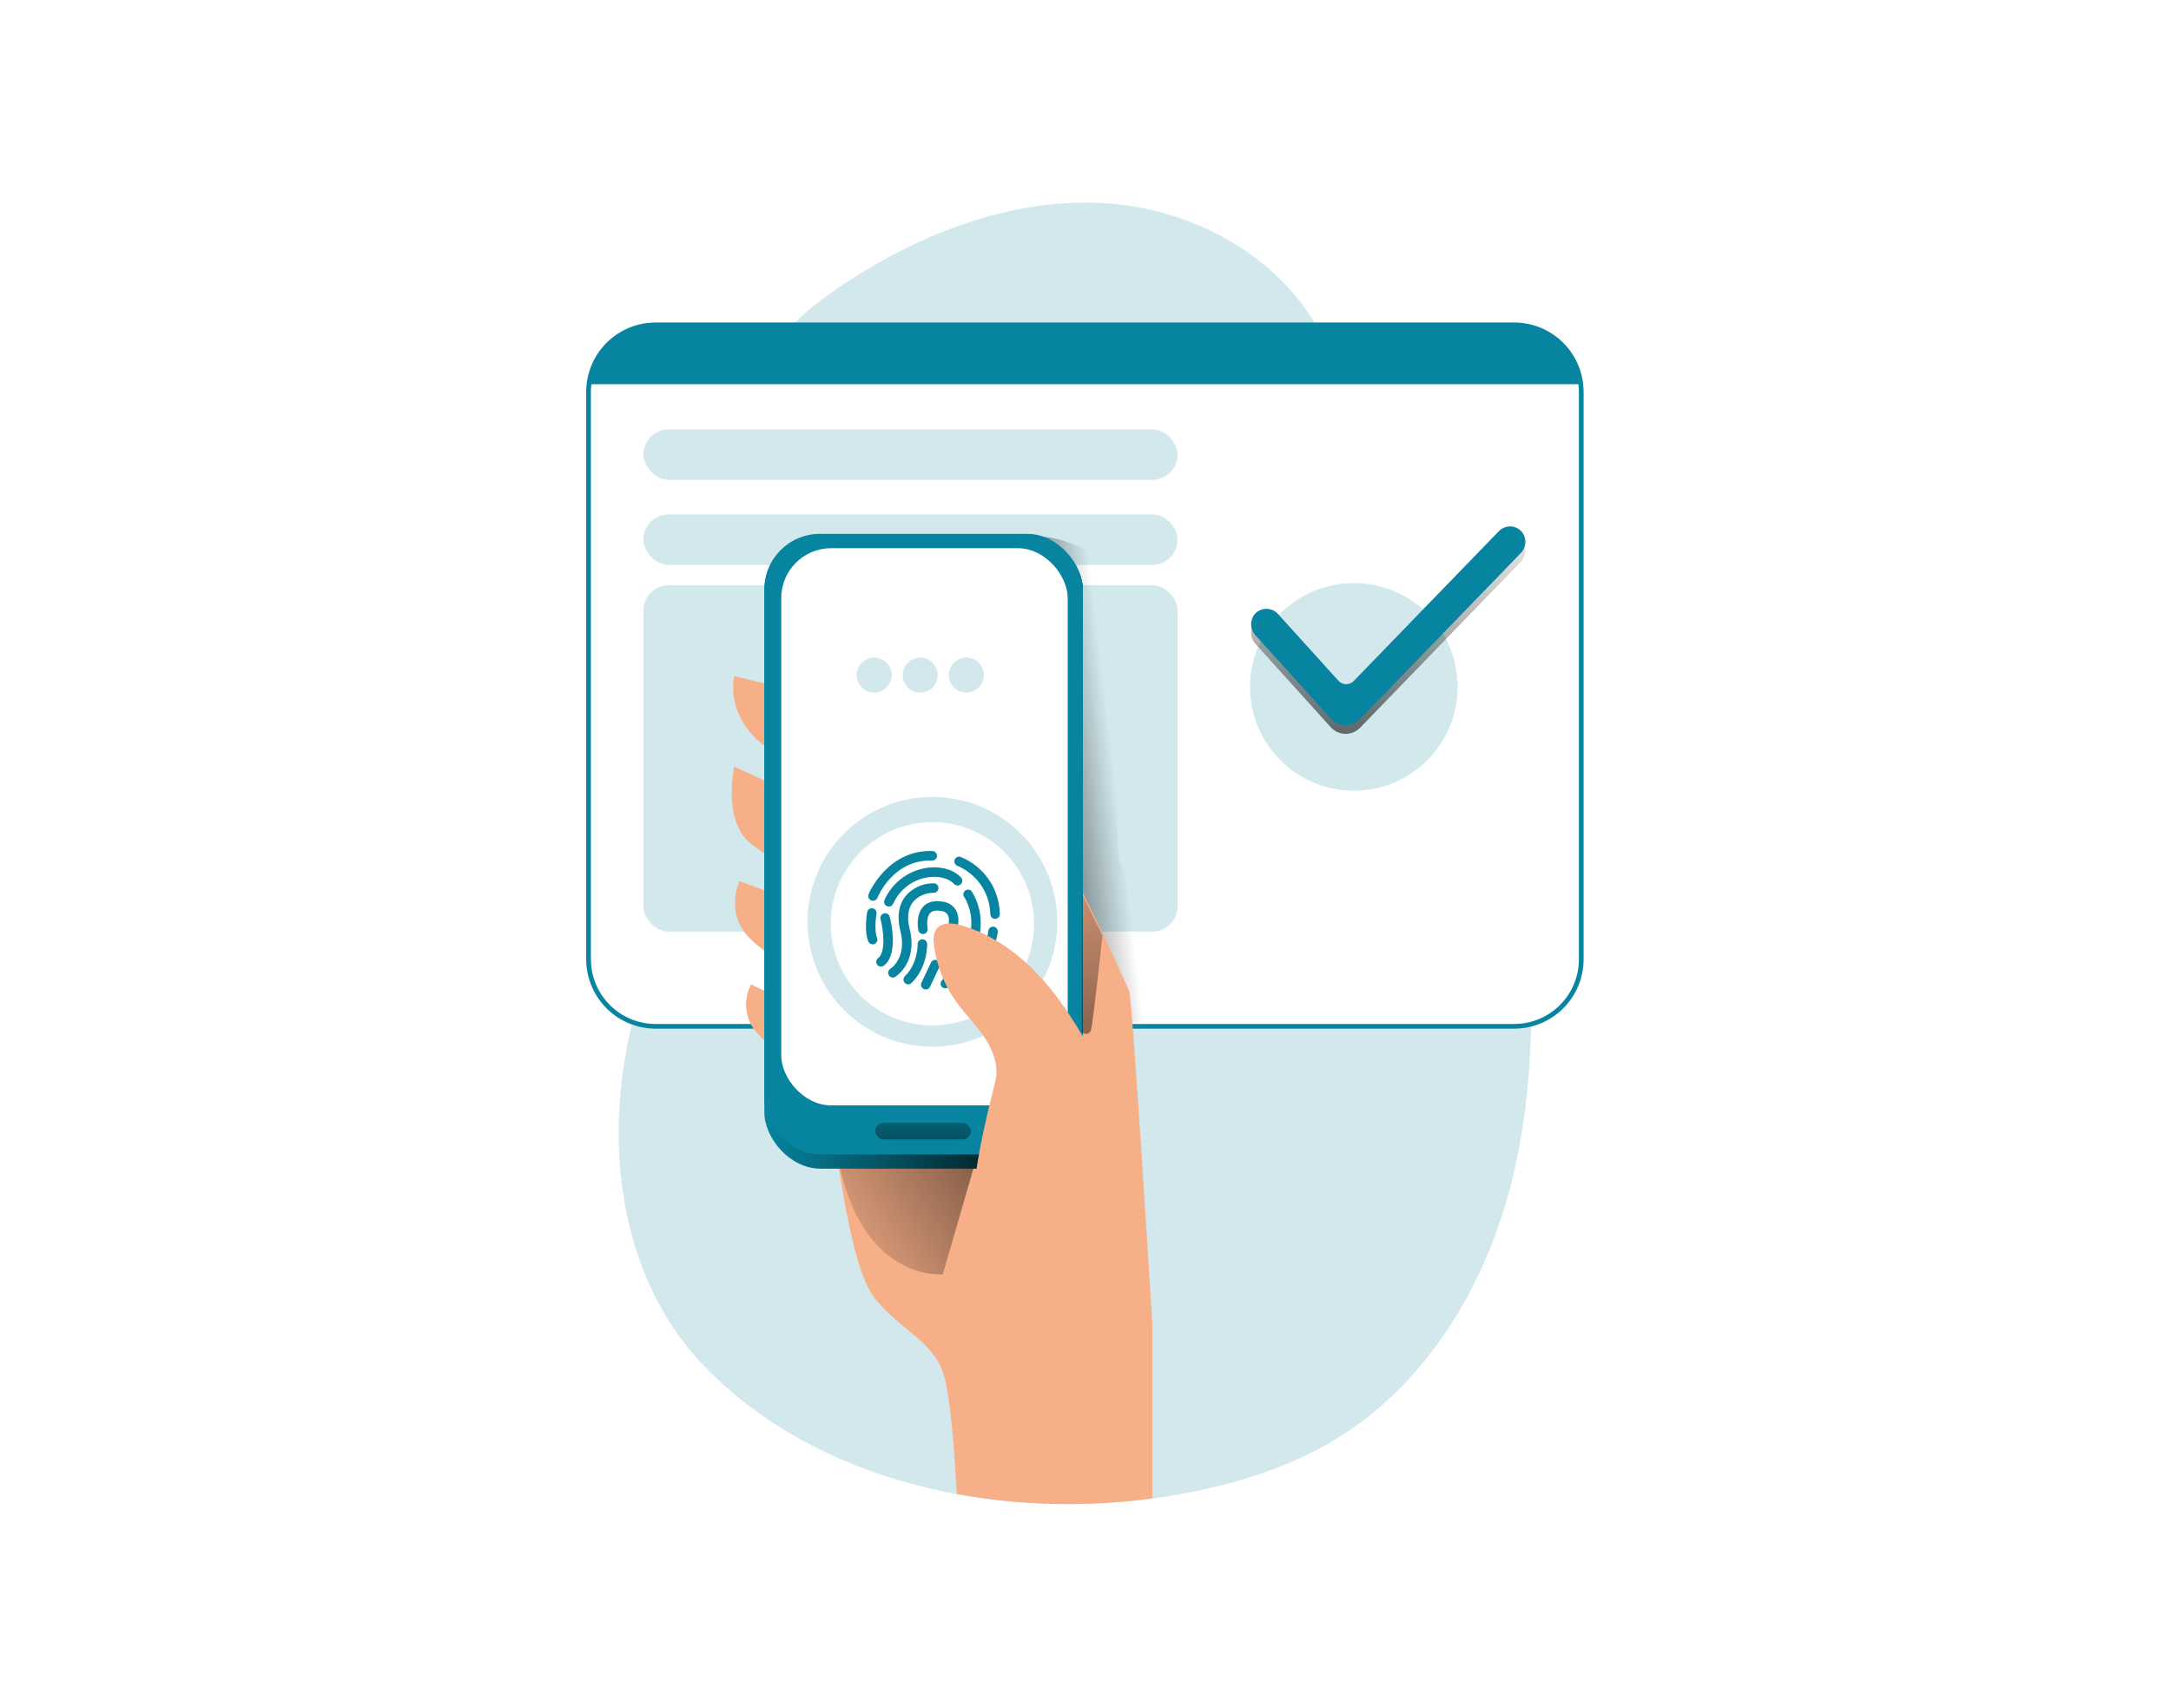 <?xml version="1.0" encoding="UTF-8"?>
<svg width="300px" height="236px" viewBox="0 0 300 236" version="1.1" xmlns="http://www.w3.org/2000/svg" xmlns:xlink="http://www.w3.org/1999/xlink">
    <!-- Generator: Sketch 59.1 (86144) - https://sketch.com -->
    <title>confirm</title>
    <desc>Created with Sketch.</desc>
    <defs>
        <linearGradient x1="66.021%" y1="46.703%" x2="11.823%" y2="60.3%" id="linearGradient-1">
            <stop stop-color="#000000" stop-opacity="0" offset="0%"></stop>
            <stop stop-color="#000000" offset="99%"></stop>
        </linearGradient>
        <linearGradient x1="1.591%" y1="92.044%" x2="164.08%" y2="-63.253%" id="linearGradient-2">
            <stop stop-color="#000000" stop-opacity="0" offset="0%"></stop>
            <stop stop-color="#000000" offset="99%"></stop>
        </linearGradient>
        <linearGradient x1="0%" y1="50.003%" x2="99.989%" y2="50.003%" id="linearGradient-3">
            <stop stop-color="#000000" stop-opacity="0" offset="0%"></stop>
            <stop stop-color="#000000" offset="99%"></stop>
        </linearGradient>
        <linearGradient x1="46.461%" y1="-11.908%" x2="60.669%" y2="191.249%" id="linearGradient-4">
            <stop stop-color="#000000" stop-opacity="0" offset="0%"></stop>
            <stop stop-color="#000000" offset="99%"></stop>
        </linearGradient>
        <linearGradient x1="48.968%" y1="-74.411%" x2="51.975%" y2="329.735%" id="linearGradient-5">
            <stop stop-color="#000000" stop-opacity="0" offset="0%"></stop>
            <stop stop-color="#000000" offset="99%"></stop>
        </linearGradient>
        <linearGradient x1="49.962%" y1="-298.681%" x2="49.962%" y2="768.352%" id="linearGradient-6">
            <stop stop-color="#000000" stop-opacity="0" offset="0%"></stop>
            <stop stop-color="#000000" offset="99%"></stop>
        </linearGradient>
    </defs>
    <g id="confirm" stroke="none" stroke-width="1" fill="none" fill-rule="evenodd">
        <rect id="Rectangle" fill="#FFFFFF" x="0" y="0" width="300" height="236"></rect>
        <g id="authentication-(1)" transform="translate(81, 28)" fill-rule="nonzero">
            <path d="M127.165,137.97 C123.373,151.079 115.568,163.442 103.971,170.652 C96.968,175.008 88.886,177.358 80.748,178.719 C79.911,178.861 79.079,178.976 78.227,179.082 C69.243,180.302 60.123,180.099 51.202,178.482 C38.057,176.057 25.538,170.37 16.255,160.734 C3.146,147.076 1.855,125.259 8.153,107.42 C10.674,100.286 14.203,93.519 16.22,86.244 C20.904,68.99 16.376,50.339 20.355,32.904 C21.424,28.17 23.173,23.486 26.133,19.629 C28.729,16.16 32.213,13.508 35.813,11.118 C46.573,4.059 59.284,-0.812 72.146,0.116 C85.008,1.044 97.81,8.597 102.61,20.551 C105.908,28.765 105.267,38.103 108.267,46.412 C111.751,56.077 119.758,63.408 124.296,72.63 C128.037,80.249 129.277,88.84 129.983,97.336 C131.118,110.95 130.971,124.85 127.165,137.97 Z" id="Path" fill="#07849F" opacity="0.18"></path>
            <path d="M137.506,26.168 L137.506,104.561 C137.506,109.682 133.355,113.834 128.234,113.834 L9.6,113.834 C7.141,113.834 4.782,112.857 3.044,111.118 C1.305,109.379 0.328,107.021 0.328,104.561 L0.328,26.168 C0.329,25.811 0.351,25.454 0.393,25.099 C0.931,20.422 4.892,16.893 9.6,16.896 L128.234,16.896 C132.941,16.893 136.902,20.422 137.44,25.099 C137.483,25.454 137.504,25.811 137.506,26.168 L137.506,26.168 Z" id="Path" stroke="#07849F" stroke-width="0.65" fill="#FFFFFF"></path>
            <rect id="Rectangle" fill="#07849F" opacity="0.18" x="7.916" y="43.084" width="73.805" height="6.978" rx="3.489"></rect>
            <rect id="Rectangle" fill="#07849F" opacity="0.18" x="7.916" y="52.876" width="73.805" height="47.859" rx="3.489"></rect>
            <circle id="Oval" fill="#07849F" opacity="0.18" cx="106.079" cy="66.923" r="14.345"></circle>
            <path d="M72.988,50.854 C74.576,53.445 72.555,89.743 73.886,91.553 C77.007,95.798 83.697,107.96 83.435,113.234 C78.439,113.415 70.992,113.345 66.055,112.573 C65.148,112.432 64.185,112.245 63.534,111.61 C62.981,110.979 62.602,110.214 62.435,109.392 L56.491,88.971 C54.091,80.728 51.696,71.884 54.287,63.696 C55.593,59.566 58.089,55.931 60.55,52.366 C61.926,50.35 59.697,46.639 62.259,46.21 C64.941,45.756 71.652,48.681 72.988,50.854 Z" id="Path" fill="url(#linearGradient-1)"></path>
            <path d="M78.237,155.042 L78.237,179.077 C69.253,180.297 60.133,180.094 51.212,178.477 C51.02,174.681 50.511,166.508 49.583,162.635 C48.358,157.492 43.961,156.267 40.039,151.629 C36.116,146.99 34.654,129.338 33.676,126.418 C32.697,123.499 26.829,118.351 23.763,114.918 C21.974,113.089 21.578,110.311 22.785,108.055 C22.785,108.055 37.22,114.918 37.22,113.445 C37.22,111.973 33.923,108.802 33.923,108.802 C33.923,108.802 25.351,104.768 22.291,101.329 C19.23,97.891 21.192,93.766 21.192,93.766 L39.55,100.452 L41.259,98.99 L34.165,95.561 C34.165,95.561 27.055,91.886 22.896,88.704 C18.736,85.523 20.461,77.945 20.461,77.945 L47.138,90.176 L43.956,83.329 C43.956,83.329 28.049,78.429 23.642,74.254 C19.235,70.079 20.461,65.44 20.461,65.44 C20.461,65.44 52.528,73.029 56.687,75.484 C60.847,77.939 74.551,107.551 75.035,109.008 C75.519,110.466 78.237,155.042 78.237,155.042 Z" id="Path" fill="#F7AF87"></path>
            <path d="M53.566,133.291 L49.286,148.104 C49.286,148.104 38.637,149.203 35.087,133.417 C31.538,117.63 53.566,133.291 53.566,133.291 Z" id="Path" fill="url(#linearGradient-2)"></path>
            <rect id="Rectangle" fill="#07849F" x="24.625" y="45.867" width="44.012" height="87.635" rx="7.75"></rect>
            <rect id="Rectangle" fill="url(#linearGradient-3)" x="24.625" y="45.867" width="44.012" height="87.635" rx="7.75"></rect>
            <rect id="Rectangle" fill="#07849F" x="24.625" y="45.776" width="44.012" height="85.77" rx="7.669"></rect>
            <rect id="Rectangle" fill="#FFFFFF" x="26.955" y="47.758" width="39.585" height="77.002" rx="6.892"></rect>
            <path d="M47.849,82.129 C38.317,82.127 30.588,89.851 30.585,99.383 C30.582,108.915 38.307,116.644 47.839,116.647 C57.37,116.65 65.1,108.925 65.103,99.393 C65.1,89.864 57.378,82.138 47.849,82.129 L47.849,82.129 Z M47.849,113.713 C42.167,113.715 37.043,110.293 34.867,105.045 C32.692,99.796 33.892,93.753 37.909,89.735 C41.926,85.716 47.968,84.513 53.218,86.687 C58.468,88.861 61.891,93.984 61.891,99.666 C61.882,107.418 55.601,113.701 47.849,113.713 Z" id="Shape" fill="#07849F" opacity="0.18"></path>
            <path d="M39.635,96.484 C39.551,96.484 39.467,96.468 39.388,96.439 C39.055,96.301 38.893,95.922 39.025,95.587 C39.025,95.526 41.587,89.415 47.844,89.607 C48.018,89.612 48.182,89.686 48.301,89.813 C48.421,89.94 48.484,90.108 48.479,90.282 C48.476,90.456 48.404,90.622 48.278,90.741 C48.151,90.861 47.982,90.924 47.808,90.918 C42.434,90.766 40.326,95.859 40.245,96.076 C40.147,96.325 39.904,96.488 39.635,96.484 Z" id="Path" fill="#07849F"></path>
            <path d="M56.506,98.985 C56.157,98.985 55.869,98.713 55.85,98.365 C55.791,95.431 54.014,92.805 51.313,91.659 C50.974,91.538 50.796,91.167 50.914,90.827 C50.969,90.662 51.089,90.526 51.245,90.45 C51.402,90.374 51.583,90.364 51.746,90.424 C54.965,91.726 57.096,94.823 57.161,98.294 C57.179,98.655 56.902,98.963 56.541,98.985 L56.506,98.985 Z" id="Path" fill="#07849F"></path>
            <path d="M55.18,104.143 C55.034,104.142 54.893,104.095 54.776,104.007 C54.493,103.783 54.444,103.373 54.666,103.089 C55.152,102.366 55.463,101.539 55.573,100.674 C55.587,100.432 55.734,100.217 55.954,100.116 C56.175,100.015 56.433,100.044 56.626,100.192 C56.819,100.339 56.914,100.581 56.874,100.82 C56.731,101.925 56.322,102.978 55.684,103.891 C55.563,104.046 55.377,104.139 55.18,104.143 L55.18,104.143 Z" id="Path" fill="#07849F"></path>
            <path d="M41.824,97.286 C41.731,97.286 41.64,97.265 41.556,97.225 C41.229,97.076 41.083,96.692 41.229,96.363 C42.269,94.026 44.416,92.369 46.941,91.956 C48.892,91.639 50.753,92.138 51.787,93.257 C51.958,93.427 52.022,93.677 51.954,93.909 C51.886,94.14 51.696,94.315 51.459,94.365 C51.223,94.414 50.979,94.329 50.824,94.145 C50.097,93.358 48.655,93.005 47.148,93.252 C45.059,93.591 43.282,94.963 42.424,96.897 C42.317,97.133 42.082,97.285 41.824,97.286 Z" id="Path" fill="#07849F"></path>
            <path d="M49.634,108.585 C49.367,108.588 49.125,108.428 49.024,108.181 C48.922,107.934 48.982,107.65 49.175,107.466 C55.926,100.886 52.2,95.955 52.2,95.904 C52.053,95.625 52.125,95.281 52.372,95.085 C52.619,94.889 52.97,94.896 53.208,95.103 C53.254,95.158 57.661,101.012 50.077,108.403 C49.958,108.518 49.799,108.583 49.634,108.585 L49.634,108.585 Z" id="Path" fill="#07849F"></path>
            <path d="M39.595,102.504 C39.337,102.506 39.102,102.356 38.995,102.121 C38.4,100.79 38.778,98.334 38.824,98.062 C38.885,97.707 39.218,97.466 39.575,97.518 C39.747,97.546 39.9,97.642 40.002,97.784 C40.103,97.926 40.143,98.102 40.114,98.274 C39.973,99.161 39.862,100.85 40.19,101.582 C40.283,101.784 40.266,102.019 40.146,102.206 C40.025,102.393 39.817,102.506 39.595,102.504 L39.595,102.504 Z" id="Path" fill="#07849F"></path>
            <path d="M40.739,105.575 C40.457,105.579 40.204,105.399 40.114,105.131 C40.024,104.863 40.118,104.567 40.346,104.4 C41.4,103.608 41.113,100.684 40.679,99.025 C40.59,98.676 40.799,98.32 41.148,98.229 C41.316,98.183 41.495,98.207 41.645,98.295 C41.795,98.383 41.903,98.528 41.945,98.697 C42.086,99.202 43.225,103.876 41.133,105.444 C41.02,105.53 40.882,105.576 40.739,105.575 Z" id="Path" fill="#07849F"></path>
            <path d="M42.378,107.092 C42.086,107.092 41.83,106.898 41.75,106.618 C41.669,106.338 41.783,106.038 42.03,105.882 C42.131,105.817 44.35,104.37 43.422,100.659 C42.822,98.249 43.422,96.741 44.082,95.904 C45.041,94.723 46.489,94.048 48.01,94.074 C48.184,94.064 48.354,94.126 48.48,94.245 C48.607,94.364 48.68,94.53 48.681,94.704 C48.687,94.878 48.625,95.046 48.506,95.173 C48.388,95.3 48.224,95.375 48.05,95.38 C46.926,95.351 45.85,95.835 45.126,96.696 C44.466,97.568 44.314,98.834 44.692,100.341 C45.857,105.01 42.847,106.896 42.721,106.997 C42.618,107.059 42.499,107.092 42.378,107.092 Z" id="Path" fill="#07849F"></path>
            <path d="M49.175,103.815 C48.928,103.811 48.705,103.669 48.599,103.447 C48.492,103.225 48.52,102.961 48.671,102.766 C49.644,101.496 50.42,99.585 50.037,98.582 C49.883,98.197 49.523,97.934 49.109,97.906 C48.388,97.77 47.874,97.85 47.566,98.153 C47.027,98.657 47.103,99.852 47.173,100.261 C47.235,100.498 47.159,100.751 46.976,100.915 C46.793,101.079 46.534,101.126 46.304,101.038 C46.075,100.951 45.914,100.742 45.887,100.497 C45.847,100.281 45.524,98.334 46.644,97.225 C47.274,96.6 48.187,96.398 49.356,96.62 C50.221,96.737 50.952,97.317 51.262,98.133 C51.857,99.701 50.874,102.055 49.709,103.573 C49.581,103.735 49.382,103.826 49.175,103.815 L49.175,103.815 Z" id="Path" fill="#07849F"></path>
            <path d="M44.496,108.035 C44.23,108.034 43.992,107.872 43.892,107.625 C43.793,107.379 43.852,107.097 44.042,106.911 C45.857,105.146 45.807,102.509 45.807,102.484 C45.796,102.122 46.08,101.82 46.442,101.808 C46.804,101.797 47.107,102.082 47.118,102.444 C47.118,102.575 47.193,105.676 44.955,107.849 C44.832,107.969 44.667,108.036 44.496,108.035 L44.496,108.035 Z" id="Path" fill="#07849F"></path>
            <path d="M46.921,108.741 C46.825,108.741 46.73,108.719 46.644,108.676 C46.487,108.602 46.366,108.47 46.307,108.307 C46.249,108.144 46.257,107.965 46.331,107.808 L47.652,105.01 C47.813,104.694 48.196,104.562 48.517,104.714 C48.837,104.866 48.979,105.245 48.837,105.57 L47.516,108.368 C47.407,108.597 47.175,108.743 46.921,108.741 L46.921,108.741 Z" id="Path" fill="#07849F"></path>
            <path d="M71.496,120.373 C69.182,116.072 66.807,111.751 63.645,108.025 C60.484,104.299 56.445,101.158 51.741,99.857 C50.612,99.539 49.22,99.413 48.454,100.321 C47.95,100.966 47.95,101.894 48.066,102.721 C48.449,105.49 49.496,108.126 51.116,110.405 C52.351,112.139 53.899,113.637 55.074,115.412 C56.249,117.187 57.055,119.375 56.541,121.437 C53.627,133.084 50.536,146.067 58.261,155.259 C59.005,156.235 59.944,157.045 61.018,157.639 C62.048,158.073 63.145,158.328 64.261,158.39 C66.173,158.585 68.087,158.689 70.003,158.703 C71.255,158.786 72.511,158.599 73.684,158.153 C76.961,156.676 77.42,152.294 77.405,148.699 C77.365,138.802 76.18,129.101 71.496,120.373 Z" id="Path" fill="#F7AF87"></path>
            <path d="M137.44,25.099 L0.393,25.099 C0.931,20.422 4.892,16.893 9.6,16.896 L128.234,16.896 C132.941,16.893 136.902,20.422 137.44,25.099 Z" id="Path" fill="#07849F"></path>
            <path d="M102.897,72.509 L92.491,60.988 C91.752,60.207 91.68,59.009 92.319,58.145 C92.711,57.651 93.3,57.353 93.93,57.332 C94.56,57.311 95.167,57.567 95.592,58.034 L103.951,67.291 C104.222,67.587 104.602,67.759 105.004,67.764 C105.405,67.77 105.79,67.61 106.069,67.321 L126.121,46.603 C126.559,46.15 127.175,45.913 127.804,45.953 C128.433,45.994 129.012,46.309 129.388,46.815 C130.002,47.701 129.891,48.9 129.126,49.659 L106.941,72.575 C106.407,73.123 105.671,73.427 104.905,73.415 C104.14,73.403 103.413,73.075 102.897,72.509 Z" id="Path" fill="url(#linearGradient-4)"></path>
            <path d="M102.897,71.314 L92.491,59.793 C91.752,59.012 91.68,57.814 92.319,56.95 C92.711,56.455 93.3,56.157 93.931,56.137 C94.562,56.117 95.169,56.375 95.592,56.844 L103.951,66.076 C104.221,66.373 104.601,66.545 105.002,66.552 C105.404,66.558 105.79,66.399 106.069,66.111 L126.121,45.403 C126.559,44.95 127.175,44.713 127.804,44.753 C128.433,44.794 129.012,45.109 129.388,45.615 C130.002,46.501 129.891,47.7 129.126,48.459 L106.941,71.375 C106.409,71.925 105.672,72.231 104.906,72.22 C104.14,72.208 103.413,71.881 102.897,71.314 Z" id="Path" fill="#07849F"></path>
            <circle id="Oval" fill="#07849F" opacity="0.18" cx="39.797" cy="65.299" r="2.415"></circle>
            <circle id="Oval" fill="#07849F" opacity="0.18" cx="46.165" cy="65.299" r="2.415"></circle>
            <circle id="Oval" fill="#07849F" opacity="0.18" cx="52.528" cy="65.299" r="2.415"></circle>
            <rect id="Rectangle" fill="#07849F" opacity="0.18" x="7.916" y="31.336" width="73.805" height="6.978" rx="3.489"></rect>
            <path d="M68.501,114.686 C68.501,114.686 69.509,115.331 69.787,114.227 C70.064,113.123 71.345,101.284 71.345,101.284 L68.501,95.501 L68.501,114.686 Z" id="Path" fill="url(#linearGradient-5)"></path>
            <rect id="Rectangle" fill="url(#linearGradient-6)" x="39.953" y="127.17" width="13.22" height="2.294" rx="1.147"></rect>
        </g>
    </g>
</svg>